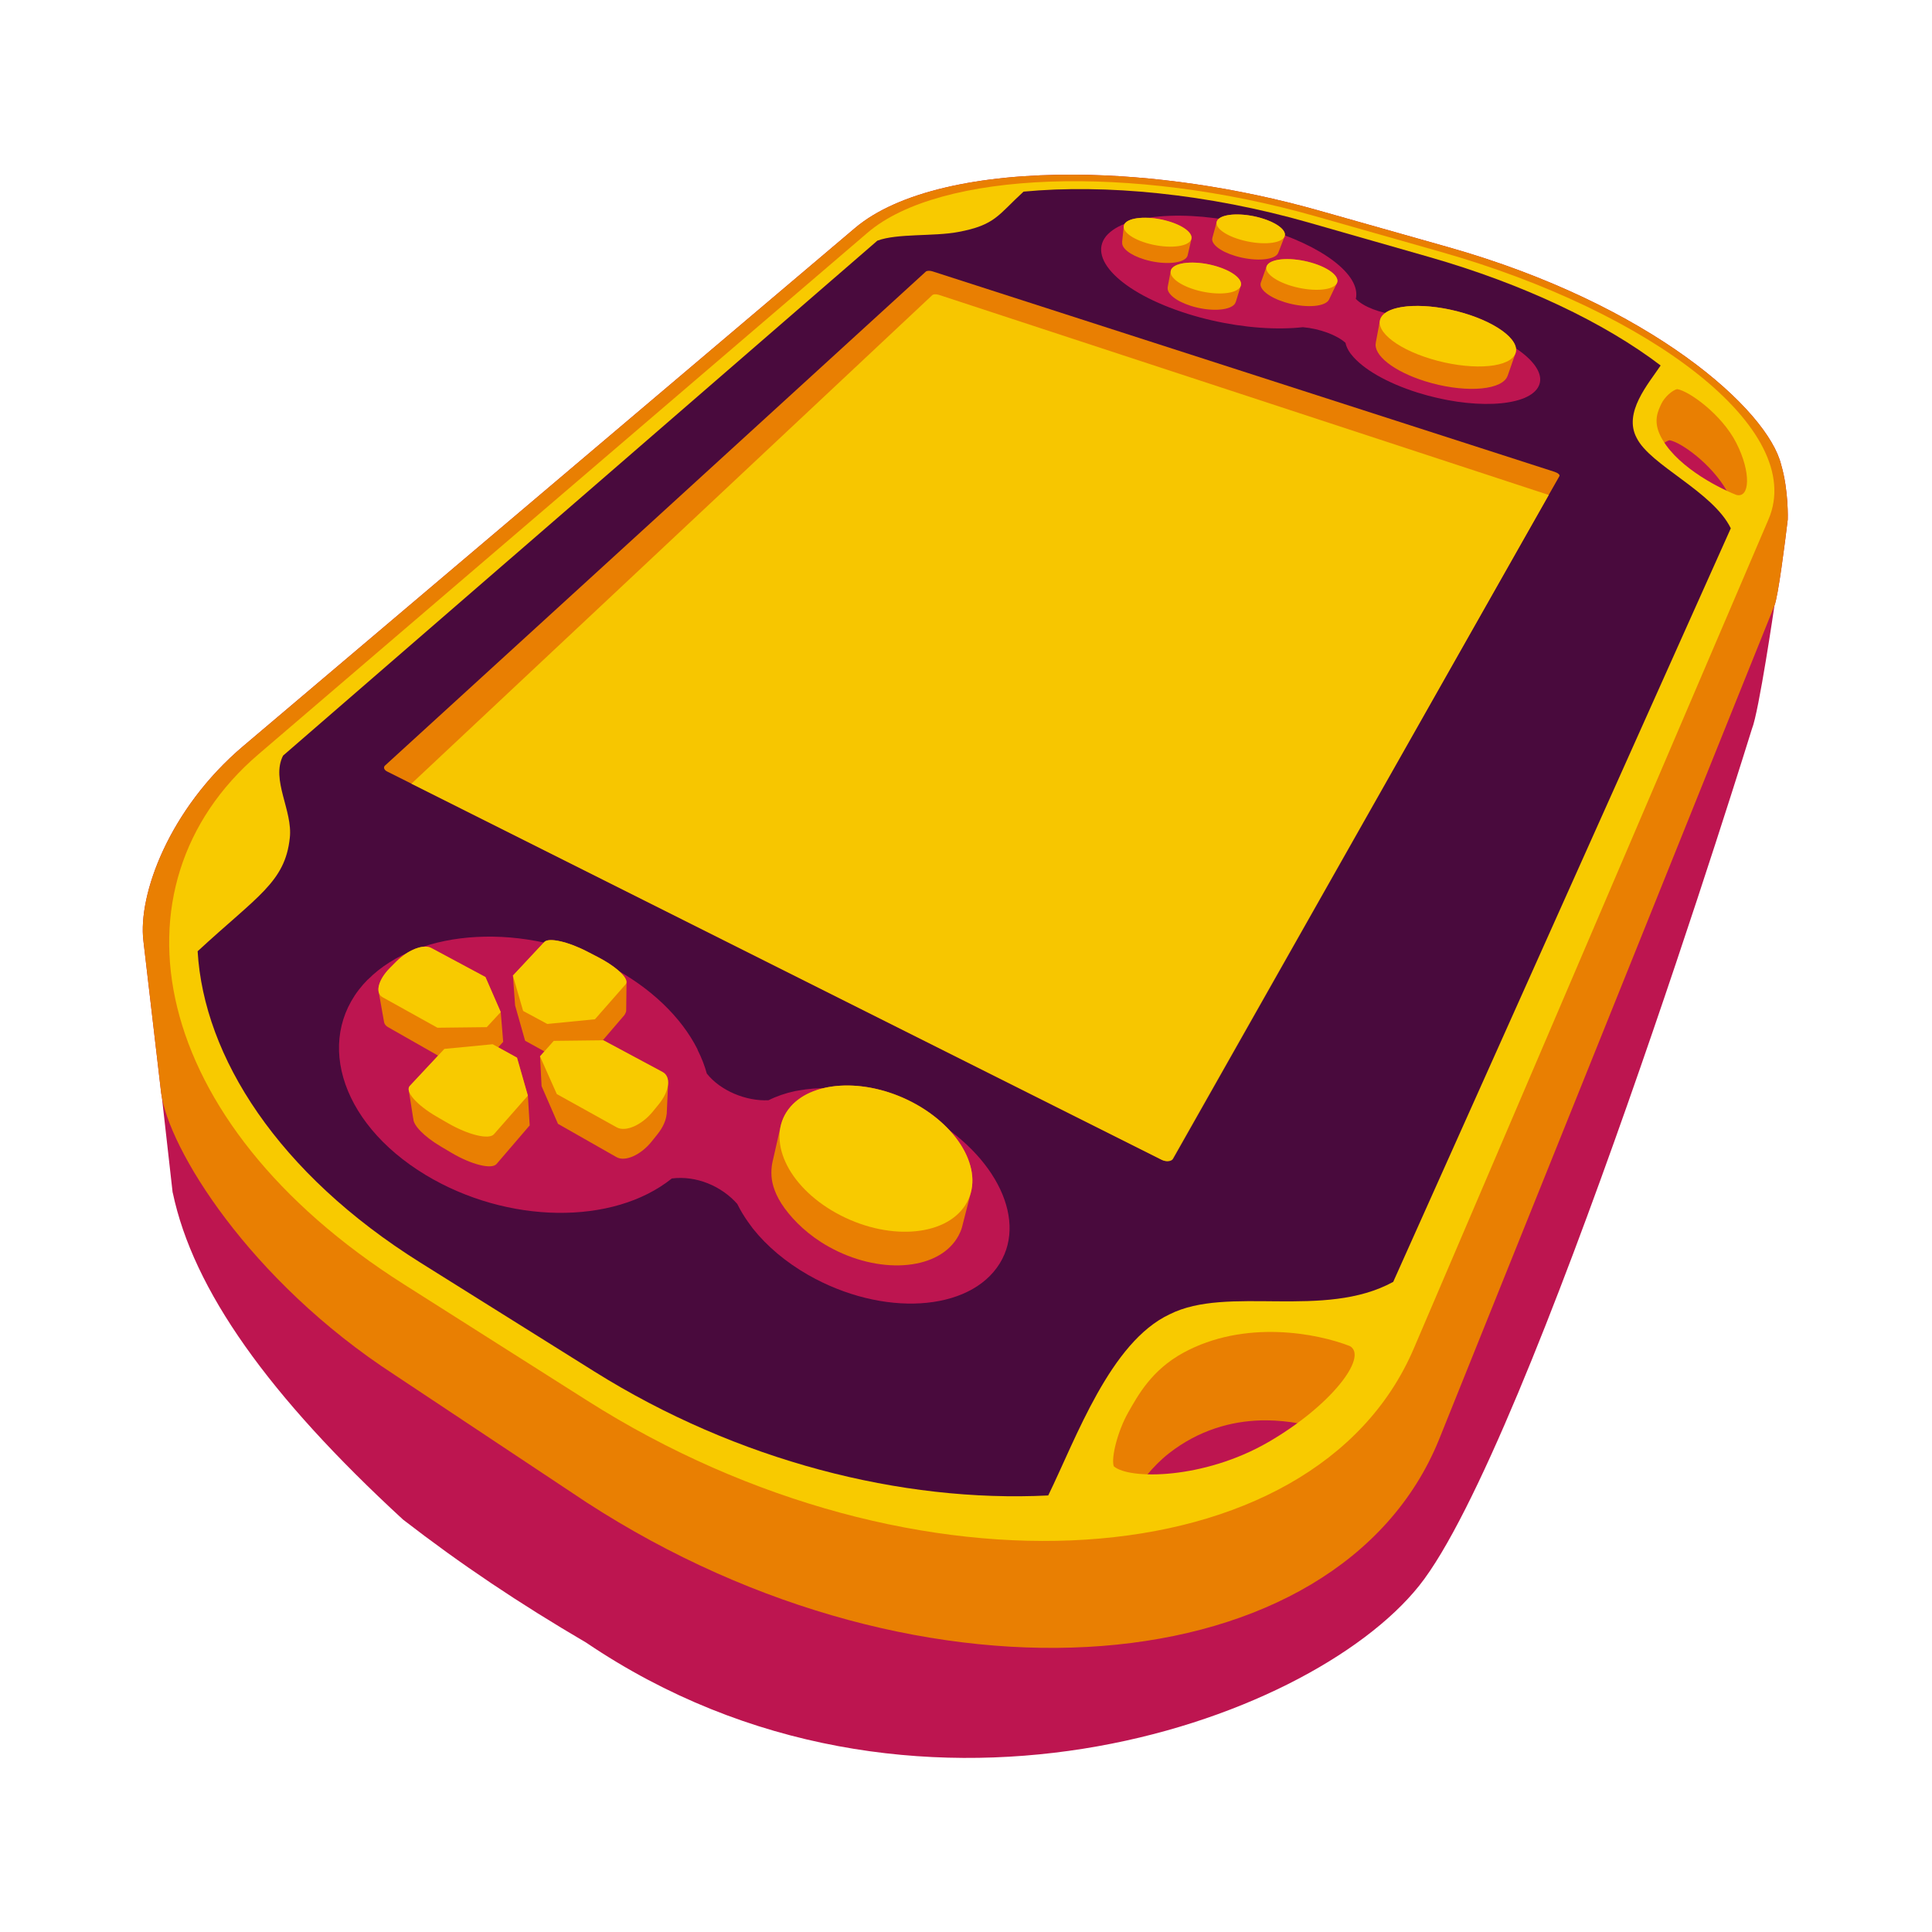<?xml version="1.0" encoding="UTF-8"?>
<svg width="1024" height="1024" version="1.1" viewBox="0 0 270.93 270.93" xml:space="preserve" xmlns="http://www.w3.org/2000/svg"><g transform="translate(-50.828 187.79)"><g transform="matrix(1.236 0 0 1.236 -96.157 62.525)"><path d="m240.98-182.7c-10.997-.08-20.23 1.965-25.059 6.055l-69.415 58.784c-8.411 7.123-11.95 16.875-11.316 22.085l2.011 17.232c.024.187.055.383.094.585l1.213 10.757h.012c2.319 11.028 10.875 23.048 26.122 37.085 6.595 5.103 13.208 9.528 20.789 13.967 36.9 24.946 81.92 9.31 94.511-6.47 12.592-15.781 37.746-97.203 37.746-97.203.782-1.869 2.557-13.994 2.557-13.994.413-1.014 1.202-7.164 1.507-9.757 0 0 .115-3.285-.749-6.221-1.508-6.199-14.672-18.15-37.778-24.687l-14.627-4.139c-9.445-2.672-19.064-4.018-27.617-4.08z" fill="#bd1550"/><path d="m240.98-182.7c-10.997-.08-20.23 1.965-25.059 6.055l-69.415 58.784c-8.411 7.123-11.95 16.875-11.316 22.085l2.011 17.232c.784 6.212 9.896 21.244 26.556 32.055l21.707 14.421c38.437 24.942 85.315 20.87 96.711-7.094l38.071-94.655c.413-1.014 1.202-7.164 1.507-9.757 0 0 .115-3.285-.749-6.221-1.508-6.199-14.672-18.15-37.778-24.687l-14.627-4.139c-9.445-2.672-19.064-4.018-27.617-4.08zm67.364 30.126c1.309.231 4.782 2.709 6.516 5.779-2.266-1.052-5.528-3.016-7.143-5.473.21-.144.456-.275.627-.305zm-45.66 111.2c1.18.013 2.47.145 3.544.341-1.002.731-2.191 1.553-3.365 2.232-4.819 2.786-10.26 3.749-13.828 3.646.707-.847 1.586-1.757 2.522-2.485 3.39-2.639 7.052-3.636 10.437-3.728.232-.006.462-.008.69-.005z" fill="#e97f02"/><path d="m148.23-116.93c-17.426 14.922-12.598 41.656 16.493 60.109l20.84 13.22c37.119 23.546 82.48 20.45 93.755-5.906 0 0 40.255-94.095 40.255-94.095 4.358-10.187-13.271-23.542-37.171-30.337l-14.211-4.04c-20.878-5.936-42.629-5.17-50.839 1.86l-69.123 59.19m98.685 74.68c1.128-1.989 2.67-4.821 6.241-6.779 6.999-3.836 15.276-2.207 18.937-.761 2.06 1.23-2.17 6.779-9.283 10.892-7.316 4.23-15.793 4.27-17.529 2.731-.314-1.042.49-4.066 1.634-6.082m60.488-114.44c.352-.758 1.261-1.584 1.82-1.684 1.364.241 5.045 2.864 6.697 6.112 1.714 3.37 1.527 6.308-.003 5.888-2.416-.947-7.129-3.5-8.672-6.833-.751-1.622-.197-2.719.159-3.484" fill="#f8ca00"/><path d="m151.14-116.88c-.042.029-.071.062-.105.093-1.4 2.748 1.122 6.226.764 9.337-.538 5.02-3.662 6.577-10.456 12.856.703 11.973 9.107 25.208 25.291 35.338l19.746 12.359c16.152 10.109 34.817 14.88 51.468 14.047 3.181-6.521 7.038-17.393 13.769-20.551 6.612-3.332 17.519.624 25.373-3.682 0 0 38.301-85.498 38.301-85.498-2.057-4.199-9.15-7.131-10.687-10.27-1.526-2.858 1.312-6.092 2.728-8.203-6.364-4.847-15.549-9.242-26.271-12.31l-13.591-3.888c-11.545-3.303-23.171-4.404-32.421-3.527-2.897 2.65-3.189 3.795-7.43 4.582-2.745.519-6.912.14-9.156.982-.042.025-.059.047-.084.072l-67.239 58.263" fill="#490a3d"/><path d="m244.64-175.97c2.484-2.502 10.26-2.785 17.623-.649 6.621 1.921 11.102 5.28 10.485 8.01.871.905 2.725 1.591 4.609 1.815.526-.008 1.074.008 1.638.047l.653.049c1.752.165 3.599.527 5.376 1.057 5.895 1.757 9.711 4.93 8.377 7.101-1.368 2.226-7.556 2.481-13.665.557-3.431-1.081-6.189-2.669-7.457-4.266 0 0-.13-.157-.13-.157-.306-.419-.498-.828-.576-1.219-.961-.875-2.939-1.614-4.834-1.773-.71.079-1.463.124-2.251.134 0 0-.042.001-.042.001-3.388.048-7.241-.544-10.772-1.649-7.685-2.41-11.607-6.47-9.041-9.055v0m-83.98 84.576c-6.128 6.171-3.493 16.129 6.593 22.201 9.241 5.555 21.233 5.72 27.9.375 2.787-.353 5.646.873 7.423 2.892.335.681.738 1.358 1.208 2.022 0 0 .558.764.558.764 1.595 2.009 3.752 3.824 6.272 5.264 8.438 4.818 18.354 4.208 21.747-1.314 3.261-5.308-.93-12.958-9.003-17.143-4.501-2.328-9.576-3.233-13.777-2.474 0 0-.422.072-.422.072-1.104.234-2.123.584-3.035 1.041-2.566.131-5.481-1.096-7.005-3.025-.247-.903-.598-1.802-1.045-2.687v-.042c-1.875-3.735-5.403-7.071-9.871-9.411-9.646-5.036-21.692-4.41-27.522 1.462v-0" fill="#bd1550"/><path d="m162.61-115.67 61.351-56.035c.121-.111.458-.124.754-.029l70.579 22.746c.389.125.635.343.552.489 0 0-43.974 77.458-43.974 77.458-.167.295-.713.326-1.222.071l-87.809-44.02c-.352-.175-.453-.479-.23-.682" fill="#e97f02"/><path d="m181.33-95.859c-.307.014-.535.086-.659.222l-3.554 3.803-.001.001.001.005.244 3.376 1.135 4.009 2.194 1.212-.498.56.001.003.173 3.376 1.86 4.277 6.644 3.78c.977.556 2.763-.245 3.99-1.78l.666-.833c.621-.777.963-1.582 1.023-2.256h.013l.153-3.304-.006-.002c.083-.669-.115-1.217-.613-1.484l-6.715-3.6v-.001l-.07.001 2.428-2.829c.112-.141.208-.376.225-.494l.041-3.285h-.006c.006-.661-1.315-1.836-3.252-2.837l-1.214-.627c-1.65-.852-3.284-1.335-4.206-1.293zm-14.062.742c-.941-.046-2.299.604-3.37 1.68l-.728.731c-.92.925-1.388 1.917-1.304 2.607h-.001l.001.003.635 3.572c.029.145.166.383.42.527l5.706 3.247-3.206 3.432c-.124.129-.157.302-.118.504-1e-5-2.4e-5-.005 2.5e-5-.005 0 0-.021.504 3.198.504 3.198h.013c-.038.736 1.199 2.035 3.106 3.165l1.229.729c2.265 1.341 4.554 1.911 5.108 1.265l3.76-4.381-.206-3.377v-.004h-.001l-1.231-4.303-2.129-1.175.559-.62-.277-3.378.001-.001-1.734-3.974-6.158-3.302c-.164-.088-.36-.135-.577-.146zm91.734-83.069c-.869.031-1.565.219-1.881.555-.1.107-.152.223-.168.344l-.003-.001-.48 1.759.003.002c-.199.662.859 1.529 2.62 2.053 2.012.599 4.143.519 4.74-.177.067-.077.104-.161.128-.245l.008.003.725-1.869-.003-.001c.172-.669-.957-1.528-2.76-2.039-1.016-.288-2.059-.413-2.929-.382zm-10.455.374c-.873.031-1.582.22-1.922.558-.121.12-.184.251-.2.389l-.003-.001-.193 1.828.017.005c-.1.648.874 1.449 2.508 1.947 1.976.602 4.117.521 4.762-.179.054-.059.078-.123.107-.186l.017.005.012-.051c.013-.038.021-.077.029-.117l.42-1.8-.008-.002c.167-.667-.898-1.507-2.637-2.011-.998-.289-2.035-.415-2.909-.384zm16.137 4.692c-.897.033-1.607.233-1.922.592-.068.078-.111.16-.138.245l-.006-.001-.666 1.881h.002c-.18.706.947 1.627 2.785 2.187 2.101.64 4.3.553 4.891-.19.025-.029.025-.062.043-.093l.017.003.907-1.887c.006-.012.012-.024.017-.037l.01-.021-.003-.001c.287-.726-.931-1.7-2.898-2.27-1.06-.307-2.144-.441-3.041-.408zm-10.785.398c-.901.033-1.626.234-1.965.593-.1.106-.156.22-.181.339l-.003-.001-.351 1.85.008.002c-.145.7.909 1.587 2.66 2.133 2.063.643 4.272.557 4.913-.19.07-.082.111-.17.139-.26l.008.002.567-1.841c.008-.022.016-.044.021-.067l.006-.021-.003-.001c.126-.709-.999-1.595-2.799-2.129-1.041-.309-2.118-.443-3.019-.41zm25.942 4.909c-1.974-.019-3.532.373-4.128 1.154-.141.184-.218.381-.243.588l-.003-.001-.454 2.421.008.003c-.314 1.39 1.966 3.25 5.597 4.383 4.115 1.285 8.281 1.117 9.232-.372.044-.07.072-.142.101-.214l.008.002.021-.056c.003-.008.004-.016.008-.025l.898-2.572-.006-.002c.429-1.444-2.103-3.387-5.938-4.509-1.78-.521-3.566-.784-5.101-.799zm-64.578 88.451c-2.949-.053-5.522.866-6.897 2.711-.442.593-.731 1.244-.881 1.932l-.003-.002-.843 3.714c-.025.102-.26.883-.185 1.96.059.845.397 2.124 1.489 3.617 1.092 1.493 2.752 3.094 4.967 4.338 5.665 3.181 12.225 2.761 14.559-.894.314-.491.524-1.013.593-1.284l1.019-3.99-.002-.001c.878-3.411-1.835-7.68-6.639-10.196-2.363-1.237-4.884-1.865-7.178-1.906z" fill="#e97f02"/><path d="m177.11-91.833 1.163 4.01 2.739 1.478 5.409-.533s3.478-3.959 3.478-3.959c.494-.562-.924-1.949-3.156-3.102l-1.214-.627c-2.2-1.136-4.371-1.616-4.864-1.07l-3.555 3.804m-7.77 8.316 5.477-.527 2.76 1.524s1.232 4.307 1.232 4.307-3.848 4.38-3.848 4.38c-.567.645-2.91.077-5.228-1.264 0 0-1.26-.729-1.26-.729-2.282-1.32-3.646-2.88-3.057-3.492 0 0 3.924-4.2 3.924-4.2m18.036-.977s-5.628.067-5.628.067l-1.561 1.757s1.904 4.276 1.904 4.276l6.802 3.78c1.0.556 2.829-.244 4.085-1.78 0 0 .681-.833.681-.833 1.233-1.508 1.418-3.136.432-3.665l-6.715-3.601m-13.379-7.174 1.734 3.974-1.582 1.711-5.595.066-6.224-3.459c-.885-.492-.505-1.982.835-3.329 0 0 .728-.731.728-.731 1.318-1.324 3.071-2.003 3.947-1.534l6.158 3.302m77.454-85.76c2.011.583 3.124 1.617 2.467 2.31-.663.7-2.865.78-4.9.178-2.019-.597-3.084-1.634-2.398-2.315.68-.675 2.834-.752 4.831-.173m16.268 4.715c2.137.619 3.396 1.718 2.793 2.454-.609.743-2.873.829-5.035.189-2.146-.635-3.355-1.737-2.72-2.459.629-.716 2.842-.798 4.963-.183m-3.176-2.791c-.615.697-2.809.777-4.879.178-2.055-.595-3.187-1.627-2.548-2.305.634-.672 2.779-.749 4.81-.172 2.047.58 3.227 1.61 2.617 2.3m-4.997 5.656c-.66.747-2.933.832-5.057.189-2.107-.638-3.244-1.745-2.559-2.471.678-.72 2.901-.802 4.984-.184 2.099.622 3.287 1.726 2.633 2.466m25.392 2.833c4.128 1.208 6.753 3.368 5.792 4.832-.977 1.489-5.257 1.659-9.486.374-4.166-1.265-6.612-3.439-5.535-4.851 1.059-1.389 5.16-1.545 9.229-.355m-62.501 89.559c5.523 2.891 8.285 8.1 6.002 11.659-2.345 3.655-9.005 4.056-14.695.875-5.559-3.107-7.89-8.366-5.381-11.73 2.445-3.279 8.674-3.631 14.075-.804" fill="#f8ca00"/><path d="m224.7-169.04c.118-.11.447-.122.736-.029l69.2 22.707c-14.372 25.39-28.263 49.936-42.635 75.327-.163.289-.759.361-1.255.111-28.801-14.436-56.346-28.246-85.147-42.682z" fill="#f8ca00" opacity=".95"/></g></g></svg>
